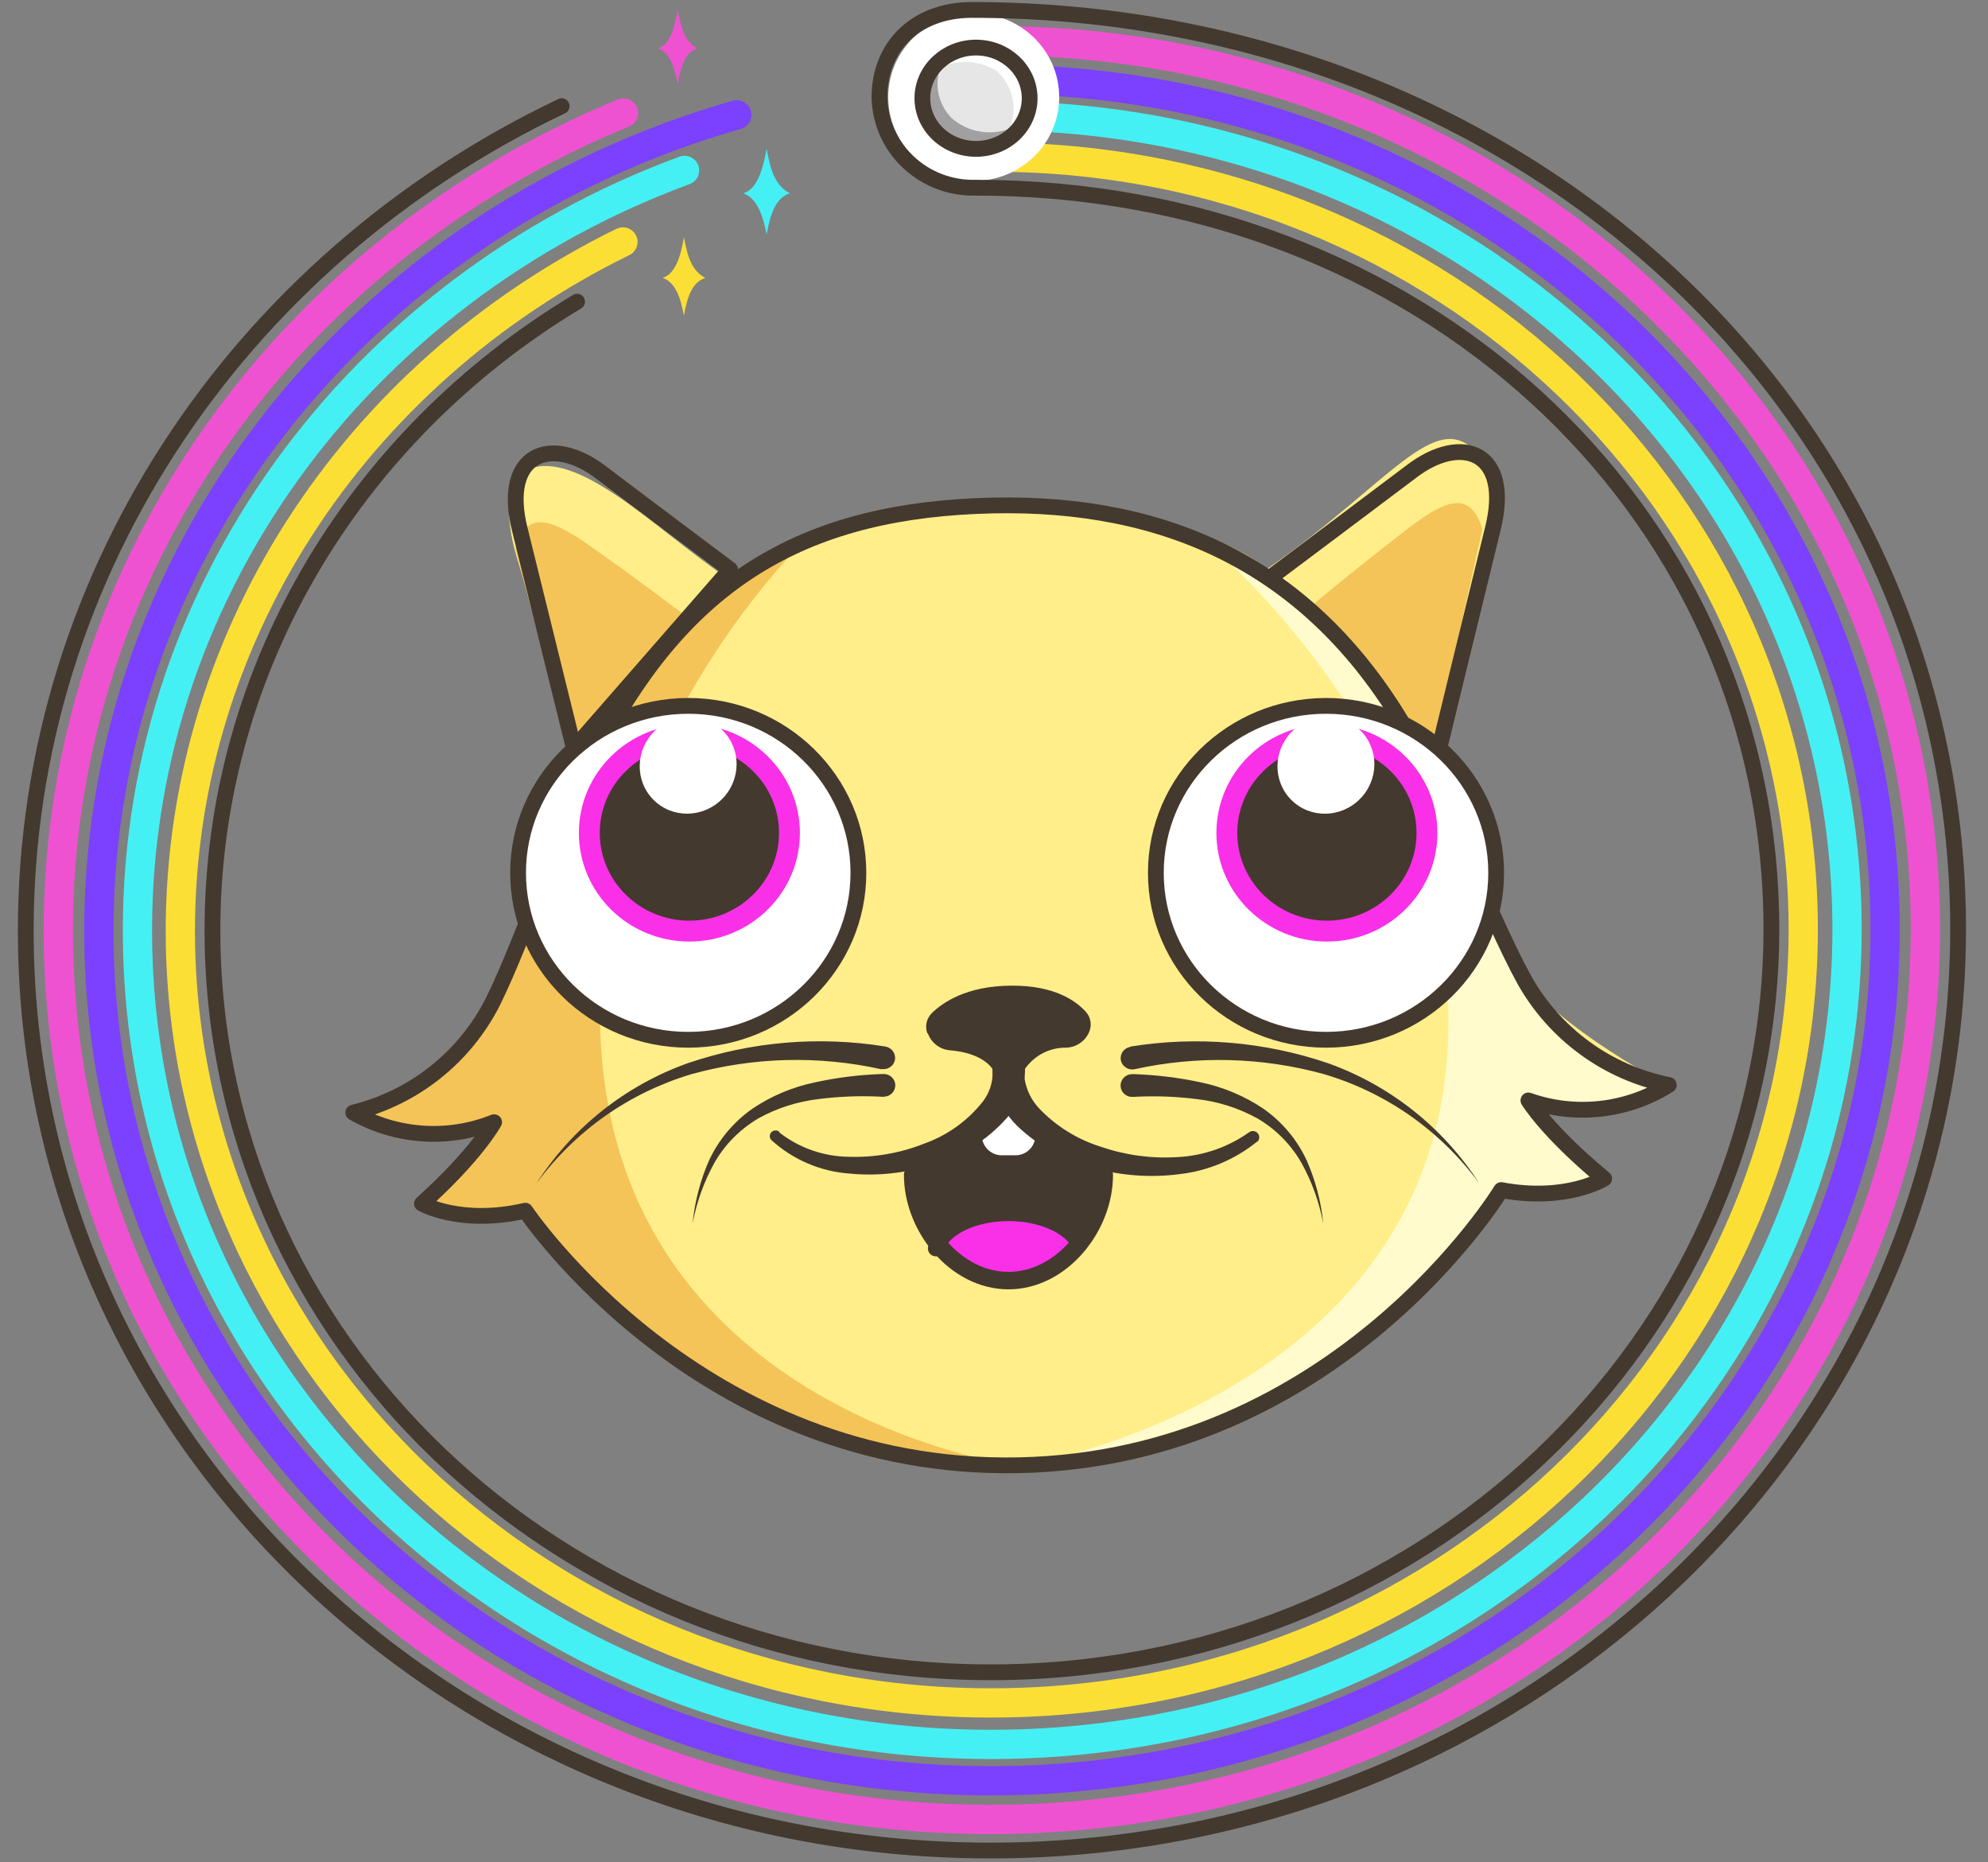 <svg xmlns="http://www.w3.org/2000/svg" width="63" height="59" fill="none" viewBox="0 0 63 59"><rect x="0" y="0" width="63" height="59" fill="#808080" stroke="none"/><path stroke="#EF52D1" stroke-linecap="round" stroke-width=".927" d="M30.818 1.296C47.156 0.954 60.674 13.288 61.01 28.848C61.344 44.408 48.38 57.297 32.045 57.639C15.71 57.979 2.193 45.649 1.854 30.088C1.596 18.268 9.017 7.993 19.758 3.58"/><path stroke="#7C40FF" stroke-linecap="round" stroke-width=".927" d="M30.846 2.52C46.472 2.19 59.403 13.992 59.733 28.873C60.062 43.753 47.653 56.087 32.026 56.413C16.399 56.739 3.469 44.944 3.139 30.061C2.869 17.656 11.441 7.027 23.35 3.639"/><path stroke="#45F0F4" stroke-linecap="round" stroke-width=".927" d="M30.882 3.674C45.84 3.37 58.215 14.644 58.527 28.9C58.836 43.156 46.965 54.947 32.007 55.261C17.047 55.576 4.672 44.293 4.362 30.037C4.11 18.872 11.347 9.208 21.693 5.399"/><path stroke="#FCDF35" stroke-linecap="round" stroke-width=".927" d="M30.898 4.986C45.095 4.68 56.843 15.408 57.139 28.927C57.433 42.447 46.165 53.65 31.979 53.947C17.794 54.247 6.031 43.516 5.72 30.007C5.515 20.312 11.251 11.825 19.741 7.665"/><path fill="#FFEE8A" d="M42.257 43.117C45.94 40.27 47.539 37.708 47.539 37.708C49.613 38.098 50.8 37.345 50.8 37.345C49.004 35.87 48.406 34.87 48.406 34.87C49.136 35.128 49.914 35.218 50.684 35.134C51.453 35.049 52.194 34.792 52.85 34.381C52.85 34.381 48.548 32.146 47.902 30.295C45.514 23.446 45.673 22.817 45.673 22.817C46.846 19.466 47.848 15.617 46.831 14.393C45.529 12.819 44.008 15.36 40.156 18.025C40.156 18.025 37.768 15.892 31.484 16.018C27.331 16.107 23.194 18.418 23.194 18.418C21.379 17.173 20.186 16.006 18.769 15.229C16.579 14.046 15.584 15.188 16.441 17.869C16.789 18.955 17.351 21.328 17.9 23.44C18.295 24.962 17.9 24.613 16.768 29.32C16.637 29.86 15.913 31.345 15.13 32.587C13.798 34.679 11.195 35.252 11.195 35.252C11.868 35.636 12.619 35.863 13.392 35.916C14.165 35.969 14.939 35.846 15.658 35.557C15.658 35.557 15.103 36.584 13.372 38.136C13.372 38.136 14.59 38.836 16.646 38.361C18.14 40.338 19.899 42.101 21.874 43.599C21.874 43.599 25.852 46.453 32.146 46.429C38.975 46.404 42.259 43.117 42.259 43.117H42.257Z"/><path fill="#F4C458" d="M25.424 17.197C25.424 17.197 17.92 24.485 19.144 34.177C20.491 44.842 32.152 46.429 32.152 46.429C32.152 46.429 22.933 47.108 16.646 38.358C16.646 38.358 14.456 39.176 13.372 38.133C13.372 38.133 15.329 36.837 15.658 35.554C15.658 35.554 13.655 36.63 11.195 35.249C12.13 34.99 13.002 34.547 13.762 33.944C14.521 33.342 15.152 32.593 15.617 31.742C18.022 27.485 17.932 20.613 25.424 17.197Z"/><path fill="#FFFBCC" d="M37.971 16.931C37.971 16.931 46.647 23.881 45.849 33.616C44.967 44.329 32.52 46.413 32.52 46.413C32.52 46.413 41.76 46.718 47.659 37.697C47.659 37.697 49.886 38.428 50.923 37.333C50.923 37.333 48.91 36.115 48.526 34.856C48.526 34.856 50.575 35.843 52.974 34.369C52.028 34.149 51.136 33.742 50.35 33.171C49.564 32.601 48.901 31.879 48.398 31.048C45.811 26.904 45.602 20.03 37.971 16.933V16.931Z"/><path fill="#F4C458" d="M21.972 19.701C21.972 19.701 20.419 18.503 18.651 17.263C17.267 16.293 16.648 16.276 16.332 17.398L18.09 23.985L19.544 23.035L20.71 21.047L21.972 19.701ZM41.441 19.293C41.441 19.293 42.948 18.028 44.652 16.721C45.995 15.691 46.612 15.652 46.978 16.758L45.507 23.405L44.013 22.513L42.771 20.578L41.441 19.293Z"/><path fill-rule="evenodd" stroke="#44392E" stroke-linecap="round" stroke-linejoin="round" stroke-width=".5" d="M16.646 38.358C14.59 38.833 13.372 38.133 13.372 38.133C15.103 36.581 15.658 35.554 15.658 35.554C14.203 36.139 12.553 36.026 11.195 35.249C12.142 35.018 13.027 34.585 13.79 33.979C14.553 33.374 15.176 32.611 15.617 31.742C16.637 29.683 17.96 25.648 19.052 23.579C21.848 18.291 25.625 16.14 31.477 16.015C36.916 15.902 41.482 17.88 44.522 23.047C45.707 25.057 47.203 29.043 48.313 31.057C48.791 31.906 49.448 32.642 50.237 33.215C51.026 33.788 51.929 34.183 52.885 34.375C52.228 34.787 51.487 35.044 50.716 35.129C49.946 35.214 49.166 35.124 48.436 34.865C48.436 34.865 49.039 35.864 50.836 37.342C50.836 37.342 49.648 38.092 47.573 37.705C47.573 37.705 42.413 46.212 32.291 46.423C22.169 46.633 16.646 38.358 16.646 38.358V38.358Z" clip-rule="evenodd"/><path stroke="#44392E" stroke-linecap="round" stroke-linejoin="round" stroke-width=".5" d="M40.375 18.208C40.375 18.208 43.873 15.585 44.742 14.928C46.32 13.727 47.92 14.302 47.307 16.755C46.905 18.385 45.612 23.706 45.612 23.706M23.137 18.044C23.137 18.044 19.912 15.625 19.042 14.963C17.464 13.767 15.865 14.354 16.477 16.792L18.187 23.712L23.137 18.044Z"/><path fill="#fff" stroke="#44392E" stroke-width=".5" d="M21.811 32.943C24.789 32.943 27.203 30.575 27.203 27.654C27.203 24.733 24.789 22.364 21.811 22.364C18.832 22.364 16.418 24.733 16.418 27.654C16.418 30.575 18.832 32.943 21.811 32.943Z"/><path fill="#44392E" stroke="#F930E7" stroke-width=".662" d="M21.847 29.5C23.598 29.5 25.018 28.107 25.018 26.389C25.018 24.671 23.598 23.278 21.847 23.278C20.096 23.278 18.676 24.671 18.676 26.389C18.676 28.107 20.096 29.5 21.847 29.5Z"/><path fill="#fff" d="M22.882 25.317C23.488 24.71 23.498 23.738 22.905 23.146C22.312 22.553 21.34 22.565 20.734 23.171C20.128 23.778 20.117 24.75 20.711 25.342C21.304 25.935 22.276 25.923 22.882 25.317Z"/><path fill="#fff" stroke="#44392E" stroke-width=".5" d="M42.021 32.943C45 32.943 47.414 30.575 47.414 27.654C47.414 24.733 45 22.364 42.021 22.364C39.043 22.364 36.629 24.733 36.629 27.654C36.629 30.575 39.043 32.943 42.021 32.943Z"/><path fill="#44392E" stroke="#F930E7" stroke-width=".662" d="M42.05 29.5C43.801 29.5 45.221 28.107 45.221 26.389C45.221 24.671 43.801 23.278 42.05 23.278C40.299 23.278 38.879 24.671 38.879 26.389C38.879 28.107 40.299 29.5 42.05 29.5Z"/><path fill="#fff" d="M43.093 25.318C43.699 24.712 43.709 23.74 43.116 23.147C42.523 22.555 41.551 22.566 40.945 23.173C40.339 23.779 40.328 24.751 40.922 25.344C41.515 25.936 42.487 25.925 43.093 25.318Z"/><path fill="#44392E" d="M34.995 36.931C34.995 38.713 33.635 40.673 31.959 40.673C30.285 40.673 28.922 38.721 28.922 36.938L31.952 35.072L34.995 36.932V36.931Z"/><path fill="#F930E7" d="M34.416 39.463C34.091 39.136 33.703 38.878 33.277 38.703C32.85 38.528 32.393 38.441 31.932 38.446C31.471 38.45 31.016 38.546 30.593 38.728C30.169 38.911 29.787 39.177 29.469 39.51L31.953 40.57L34.416 39.463Z"/><path stroke="#44392E" stroke-linecap="round" stroke-width=".5" d="M29.656 39.554C29.877 38.919 30.825 38.437 31.96 38.437C33.018 38.437 33.91 38.851 34.21 39.424"/><path stroke="#fff" stroke-linecap="round" stroke-linejoin="round" stroke-width="1.263" d="M31.746 35.971H32.181"/><path fill="#44392E" d="M39.842 36.166C39.13 36.744 38.267 37.103 37.356 37.203C36.452 37.317 35.534 37.25 34.656 37.005C33.746 36.778 32.91 36.318 32.232 35.669C31.864 35.307 31.608 34.846 31.497 34.342C31.47 34.212 31.456 34.079 31.455 33.946V33.64L31.43 33.007C31.435 32.873 31.491 32.745 31.586 32.65C31.682 32.556 31.81 32.501 31.944 32.497C32.079 32.491 32.211 32.536 32.313 32.623C32.416 32.711 32.481 32.834 32.496 32.968V33.007L32.471 33.64V33.946C32.464 34.025 32.464 34.104 32.471 34.183C32.525 34.523 32.678 34.842 32.912 35.098C33.45 35.671 34.133 36.099 34.892 36.334C35.668 36.601 36.49 36.712 37.31 36.66C38.131 36.62 38.923 36.345 39.593 35.867C39.635 35.84 39.685 35.829 39.735 35.837C39.784 35.844 39.829 35.87 39.861 35.908C39.892 35.946 39.908 35.994 39.906 36.043C39.904 36.092 39.883 36.138 39.848 36.172L39.842 36.166Z"/><path fill="#44392E" d="M24.693 35.877C25.329 36.374 26.117 36.648 26.928 36.651C27.74 36.673 28.548 36.529 29.303 36.227C30.03 35.966 30.669 35.505 31.148 34.898C31.349 34.636 31.458 34.313 31.458 33.985C31.458 33.589 31.43 33.153 31.437 32.74C31.448 32.607 31.509 32.483 31.608 32.392C31.707 32.302 31.836 32.253 31.97 32.254C32.249 32.254 32.48 32.465 32.502 32.739C32.502 33.166 32.502 33.563 32.477 34.009C32.441 34.532 32.239 35.03 31.899 35.429C31.275 36.129 30.465 36.638 29.564 36.895C28.703 37.172 27.795 37.269 26.895 37.18C25.988 37.109 25.13 36.74 24.455 36.13C24.437 36.114 24.422 36.095 24.412 36.074C24.402 36.052 24.396 36.029 24.395 36.005C24.393 35.982 24.397 35.958 24.405 35.935C24.413 35.913 24.425 35.893 24.441 35.875C24.474 35.839 24.52 35.818 24.569 35.815C24.618 35.813 24.665 35.829 24.702 35.861L24.693 35.877Z"/><path stroke="#44392E" stroke-linecap="round" stroke-width=".553" d="M34.995 37.221C34.995 38.886 33.635 40.573 31.959 40.573C30.285 40.573 28.922 38.887 28.922 37.221"/><path fill="#44392E" d="M29.388 32.74C29.347 32.632 29.339 32.514 29.363 32.401C29.388 32.288 29.445 32.184 29.527 32.102C29.878 31.755 30.633 31.24 32.032 31.228C33.427 31.216 34.096 31.712 34.413 32.059C34.49 32.145 34.54 32.252 34.558 32.366C34.576 32.48 34.56 32.597 34.513 32.703C34.451 32.843 34.351 32.964 34.224 33.05C34.097 33.137 33.949 33.186 33.795 33.193C33.546 33.188 33.299 33.243 33.075 33.353C32.852 33.464 32.658 33.626 32.509 33.826C32.489 33.857 32.465 33.886 32.437 33.911C32.37 33.975 32.29 34.024 32.202 34.056C32.115 34.088 32.022 34.102 31.929 34.096C31.837 34.091 31.746 34.068 31.663 34.027C31.579 33.986 31.505 33.928 31.444 33.858C31.444 33.858 31.159 33.361 30.102 33.276C29.946 33.263 29.797 33.205 29.674 33.11C29.549 33.014 29.456 32.886 29.403 32.739H29.388V32.74ZM27.925 33.876C25.938 33.436 23.872 33.49 21.91 34.033C20.935 34.324 20.012 34.771 19.179 35.356C18.344 35.945 17.61 36.666 17.004 37.489C18.136 35.728 19.819 34.391 21.79 33.687C23.803 33 25.953 32.818 28.053 33.156C28.251 33.187 28.389 33.368 28.363 33.565C28.356 33.612 28.34 33.657 28.315 33.698C28.291 33.739 28.258 33.774 28.219 33.802C28.141 33.859 28.043 33.884 27.946 33.87L27.925 33.876Z"/><path fill="#44392E" d="M27.988 34.75C27.306 34.711 26.623 34.734 25.945 34.821C25.275 34.898 24.628 35.105 24.04 35.429C23.455 35.772 22.972 36.259 22.639 36.843C22.306 37.443 22.074 38.092 21.949 38.766C22.015 38.072 22.192 37.396 22.474 36.757C22.78 36.104 23.252 35.542 23.842 35.128C24.448 34.719 25.129 34.434 25.845 34.288C26.55 34.135 27.267 34.048 27.988 34.027C28.085 34.022 28.179 34.055 28.251 34.119C28.323 34.184 28.367 34.274 28.372 34.37C28.375 34.467 28.34 34.56 28.275 34.63C28.209 34.7 28.119 34.742 28.023 34.745L27.988 34.75ZM35.832 33.157C37.93 32.82 40.078 33.002 42.09 33.687C44.06 34.393 45.742 35.73 46.876 37.489C46.271 36.666 45.536 35.946 44.701 35.356C43.867 34.771 42.944 34.325 41.968 34.035C40.007 33.492 37.942 33.437 35.955 33.876C35.86 33.895 35.761 33.877 35.68 33.824C35.598 33.772 35.541 33.69 35.52 33.595C35.511 33.548 35.511 33.501 35.52 33.454C35.53 33.407 35.548 33.363 35.575 33.324C35.602 33.285 35.636 33.251 35.675 33.225C35.715 33.199 35.76 33.181 35.806 33.172L35.832 33.157Z"/><path fill="#44392E" d="M35.896 34.03C36.616 34.053 37.334 34.138 38.039 34.289C38.758 34.437 39.439 34.723 40.042 35.13C40.634 35.547 41.105 36.109 41.407 36.76C41.689 37.399 41.867 38.075 41.935 38.77C41.81 38.096 41.577 37.446 41.245 36.846C40.91 36.26 40.427 35.772 39.844 35.432C39.254 35.108 38.607 34.901 37.939 34.824C37.261 34.737 36.578 34.714 35.896 34.753C35.832 34.756 35.768 34.742 35.711 34.714C35.654 34.685 35.606 34.641 35.57 34.588C35.535 34.535 35.515 34.474 35.512 34.41C35.509 34.347 35.523 34.284 35.552 34.228C35.582 34.171 35.627 34.124 35.681 34.089C35.735 34.055 35.797 34.036 35.861 34.033L35.896 34.03Z"/><path fill="#fff" d="M30.857 5.734C32.354 5.734 33.566 4.545 33.566 3.078C33.566 1.61 32.354 0.421 30.857 0.421C29.361 0.421 28.148 1.61 28.148 3.078C28.148 4.545 29.361 5.734 30.857 5.734Z"/><path fill="#E6E6E6" d="M30.776 4.808C31.707 4.808 32.462 4.069 32.462 3.157C32.462 2.245 31.707 1.505 30.776 1.505C29.845 1.505 29.09 2.245 29.09 3.157C29.09 4.069 29.845 4.808 30.776 4.808Z"/><path fill="#A0A0A0" d="M32.003 4.078C31.376 4.312 30.668 4.186 30.164 3.748C29.929 3.513 29.776 3.208 29.727 2.879C29.679 2.55 29.739 2.214 29.897 1.921C29.117 2.465 29.154 3.748 29.682 4.264C30.21 4.778 31.437 4.631 32.003 4.078Z"/><path fill="#fff" d="M29.869 2.103C30.439 1.871 31.088 1.93 31.604 2.261C32.095 2.722 32.252 3.427 32.005 4.046C32.521 3.541 32.683 2.459 32.158 1.946C31.633 1.438 30.383 1.599 29.867 2.104L29.869 2.103Z"/><path stroke="#44392E" stroke-linecap="round" stroke-linejoin="round" stroke-width=".5" d="M30.93 4.717C31.869 4.717 32.63 3.998 32.63 3.112C32.63 2.226 31.869 1.507 30.93 1.507C29.991 1.507 29.23 2.226 29.23 3.112C29.23 3.998 29.991 4.717 30.93 4.717Z"/><path stroke="#44392E" stroke-linecap="round" stroke-linejoin="round" stroke-width=".5" d="M18.288 9.558C11.193 13.823 6.55 21.419 6.738 29.973C7.02 42.964 18.307 53.263 31.945 52.977C45.585 52.69 56.412 41.928 56.13 28.936C55.846 15.944 44.916 5.947 30.921 5.947C30.13 5.969 29.362 5.678 28.785 5.137C28.502 4.872 28.275 4.554 28.118 4.2C27.961 3.846 27.877 3.465 27.87 3.078C27.87 1.506 28.989 0.315 30.799 0.315C48.007 0.315 61.695 12.724 62.046 28.823C62.397 44.923 48.976 58.266 32.07 58.623C15.165 58.978 1.174 46.21 0.823 30.109C0.568 18.454 7.525 8.251 17.8 3.364"/><path fill="#FCDF35" d="M21.673 7.514C21.794 8.168 21.931 8.579 22.354 8.809C21.943 8.928 21.782 9.391 21.673 10C21.571 9.436 21.397 8.931 20.996 8.803C21.371 8.694 21.565 8.197 21.673 7.513V7.514Z"/><path fill="#45F0F4" d="M24.294 4.717C24.425 5.43 24.573 5.881 25.034 6.127C24.59 6.259 24.413 6.765 24.294 7.432C24.179 6.822 23.984 6.268 23.555 6.127C23.964 6.003 24.161 5.46 24.294 4.717Z"/><path fill="#EF52D1" d="M21.477 0.315C21.584 0.924 21.709 1.323 22.098 1.533C21.723 1.645 21.576 2.088 21.477 2.667C21.381 2.133 21.221 1.654 20.855 1.533C21.201 1.429 21.366 0.957 21.477 0.315Z"/></svg>